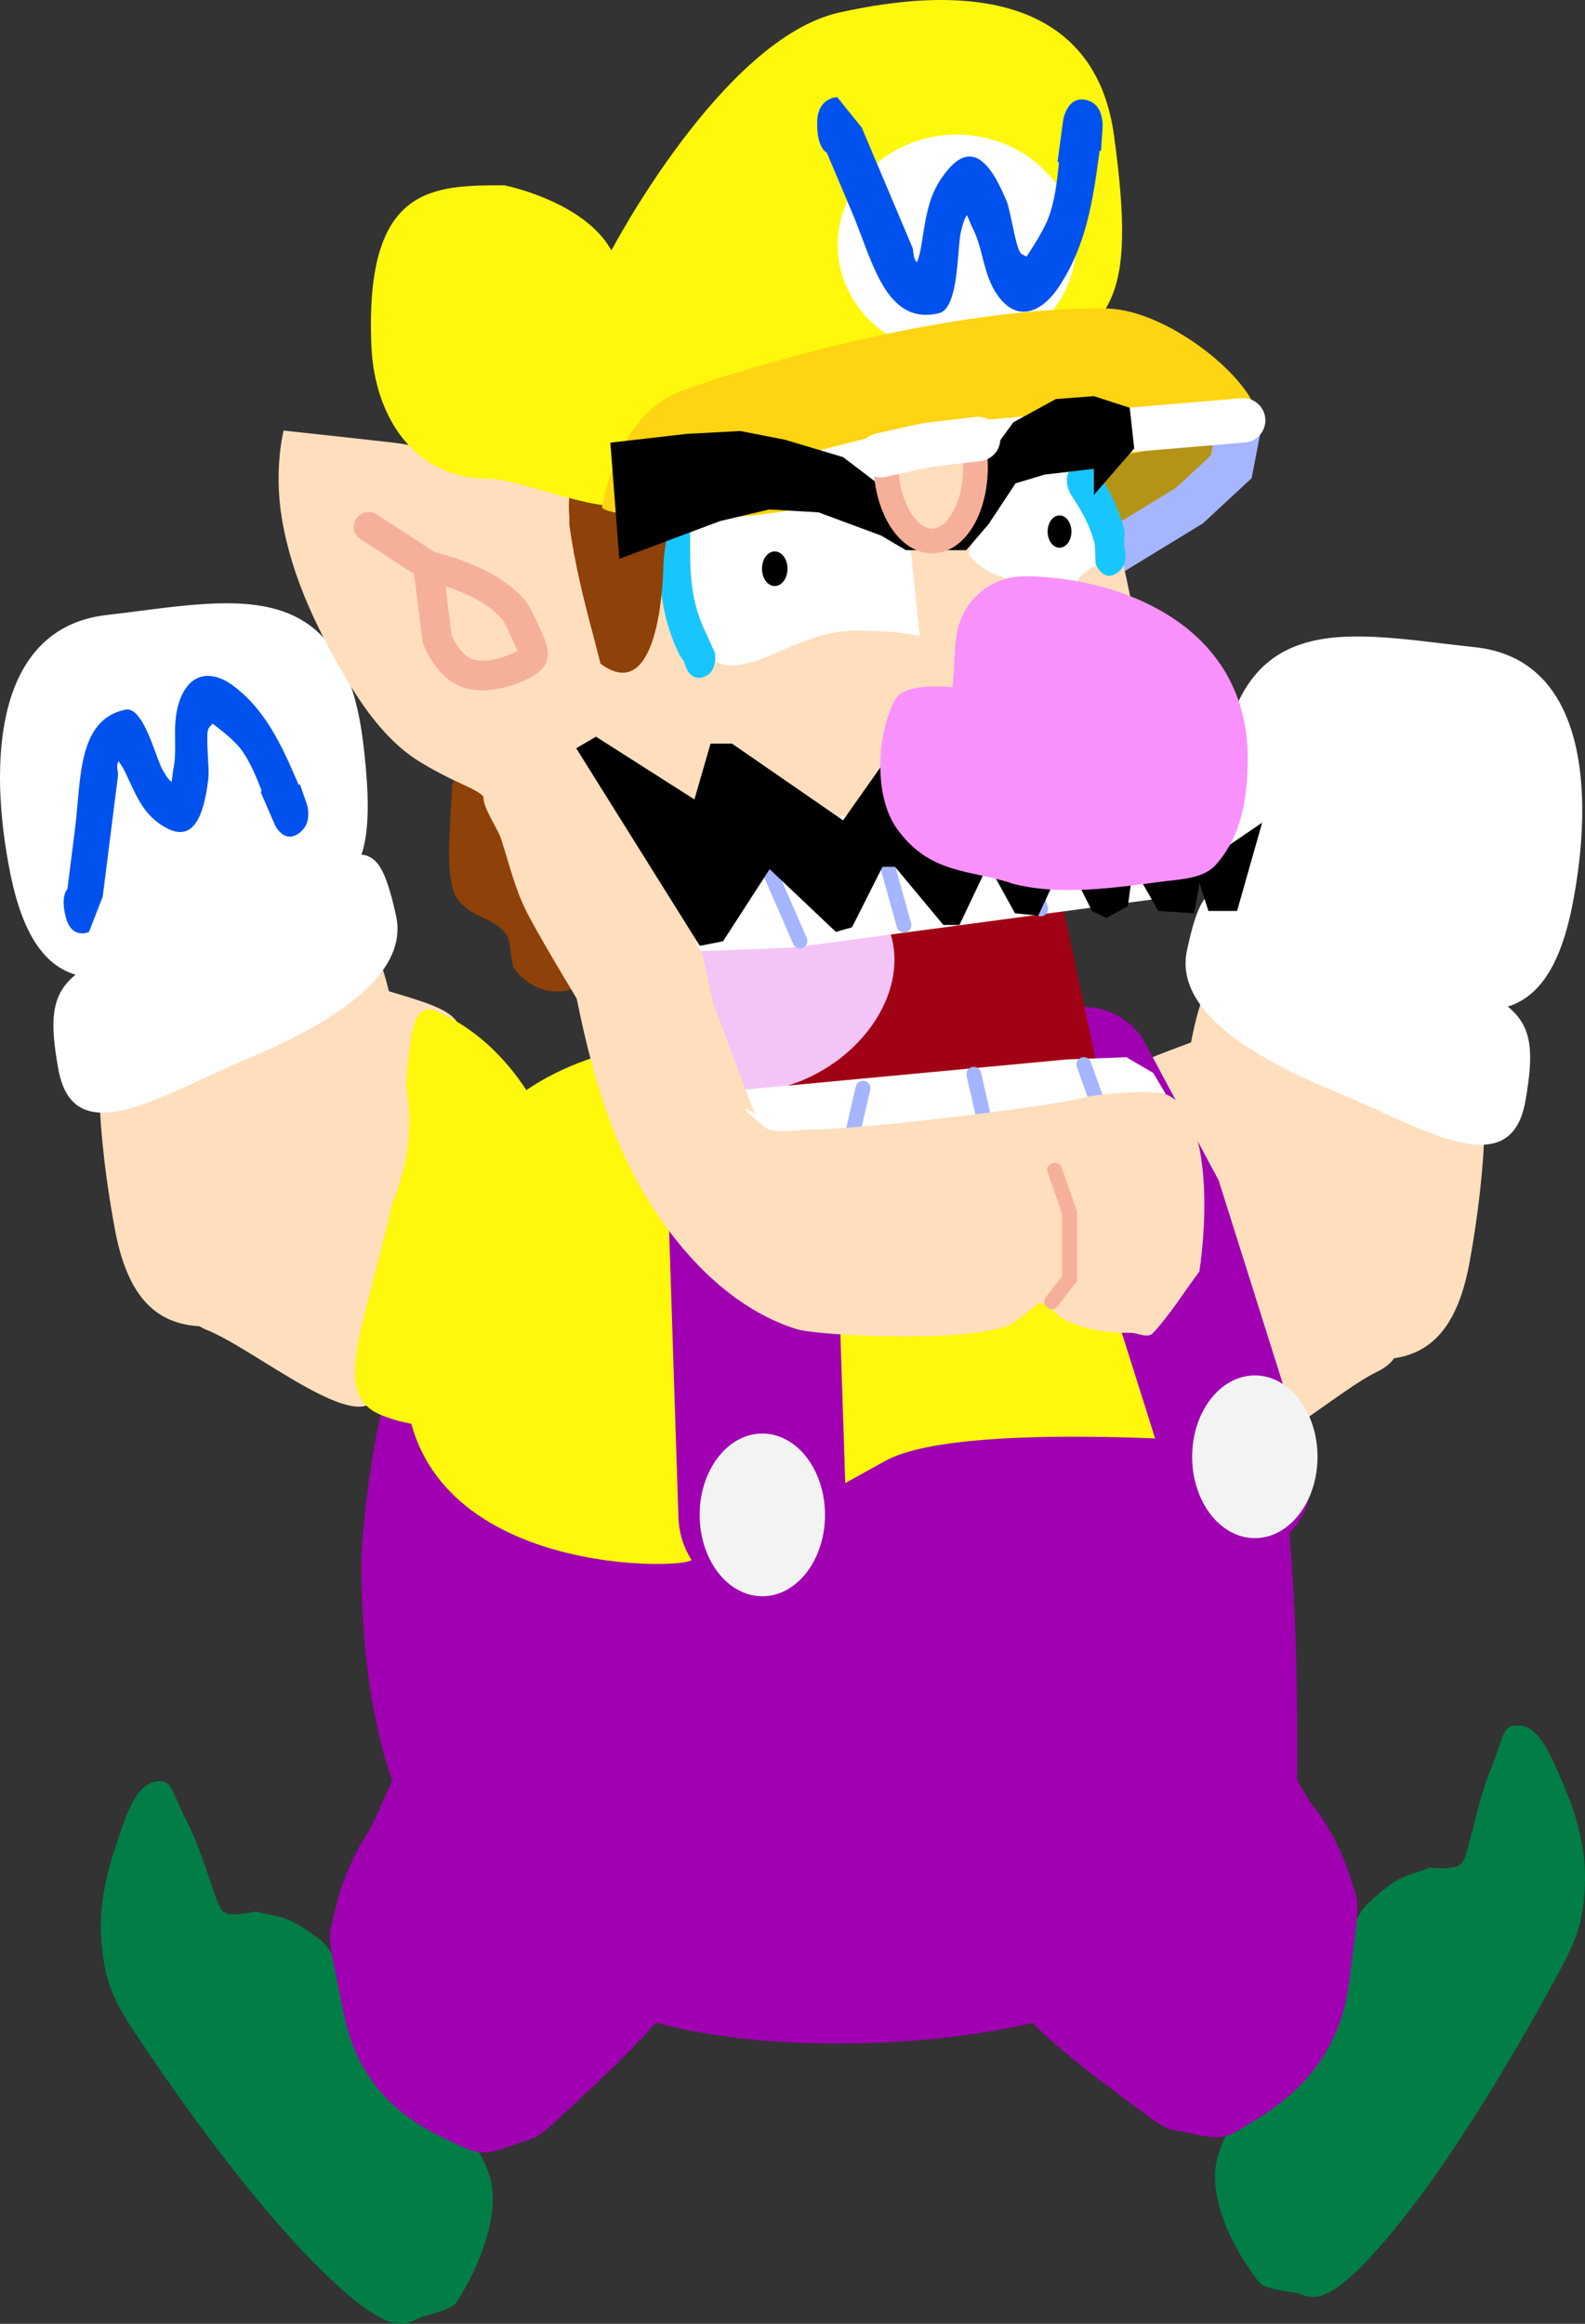<svg version="1.1" xmlns="http://www.w3.org/2000/svg" xmlns:xlink="http://www.w3.org/1999/xlink" width="160.576" height="235.388" viewBox="0,0,160.576,235.388"><rect x="0" y="0" width="160.576" height="235.388" fill="#333333" stroke="none"/><g transform="translate(-160.081,-55.175)"><g data-paper-data="{&quot;isPaintingLayer&quot;:true}" fill-rule="nonzero" stroke-linejoin="miter" stroke-miterlimit="10" stroke-dasharray="" stroke-dashoffset="0" style="mix-blend-mode: normal"><g stroke="none" stroke-width="0" stroke-linecap="butt"><path d="M297.201,174.764c3.31,11.583 7.271,17.007 2.456,19.324c-4.815,2.317 -15.133,12.096 -16.945,7.699c-1.516,-3.678 -10.614,-32.066 -9.971,-36.153c0.501,-3.179 6.349,-3.573 16.418,-8.419c4.815,-2.317 4.731,5.966 8.042,17.549z" data-paper-data="{&quot;origRot&quot;:0,&quot;origPos&quot;:null}" fill="#ffdebd"/><path d="M280.935,184.455c3.31,11.583 6.264,17.164 1.449,19.481c-4.815,2.317 -10.944,2.164 -12.755,-2.233c-2.023,-2.539 -7.691,-7.069 -7.047,-11.155c-1.618,-8.417 2.773,-22.371 12.842,-27.217c3.679,-1.345 2.201,9.542 5.512,21.124z" data-paper-data="{&quot;origRot&quot;:0,&quot;origPos&quot;:null}" fill="#fff70c"/></g><g stroke-width="0" stroke-linecap="butt"><path d="M290.519,152.084c7.885,2.411 12.668,0.539 18.285,8.114c3.061,4.128 1.178,17.231 0.165,22.807c-1.81,9.968 -7.123,11.408 -16.267,8.613c-9.144,-2.796 -15.09,-13.142 -13.28,-23.11c1.81,-9.968 1.954,-19.22 11.098,-16.424z" data-paper-data="{&quot;origPos&quot;:null,&quot;origRot&quot;:0}" fill="#ffdebd" stroke="#ffdebd"/><g data-paper-data="{&quot;origPos&quot;:null,&quot;origRot&quot;:0}" fill="#ffffff" stroke="none"><path d="M283.588,133.747c2.073,-17.431 13.414,-14.338 25.902,-13.017c11.444,1.21 12.061,14.969 9.911,26.016c-2.964,15.227 -11.554,11.115 -22.503,6.629c-10.949,-4.486 -15.245,-3.352 -13.31,-19.628z" data-paper-data="{&quot;origRot&quot;:0,&quot;origPos&quot;:null}"/><path d="M280.334,151.426c2.263,-10.464 3.857,-5.811 19.722,0.105c13.927,5.194 16.264,5.529 14.561,15.183c-1.522,8.63 -10.652,2.554 -19.108,-0.895c-8.457,-3.449 -16.496,-8.283 -15.175,-14.393z" data-paper-data="{&quot;origRot&quot;:0,&quot;origPos&quot;:null}"/></g></g><g data-paper-data="{&quot;origRot&quot;:0,&quot;index&quot;:null}" stroke-width="0" stroke-linecap="round"><path d="M193.015,252.134c7.149,9.153 14.818,18.412 16.542,23.054c1.724,4.642 -1.994,11.399 -3.267,13.237c-0.517,0.747 -3.141,1.311 -3.585,1.474c-1.473,0.542 -2.649,2.664 -10.591,-5.291c-7.942,-7.954 -16.23,-20.308 -18.298,-23.427c-2.068,-3.119 -3.128,-5.086 -3.47,-9.404c-0.342,-4.319 0.986,-8.239 1.868,-10.838c0.882,-2.6 1.836,-5.001 3.608,-5.304c1.772,-0.303 1.566,0.911 3.229,4.134c1.663,3.224 2.766,7.876 3.467,8.849c0.702,0.973 3.252,0.131 3.47,0.197c0.655,0.197 2.399,0.377 3.654,0.97c1.068,0.504 3.046,1.931 3.372,2.349z" data-paper-data="{&quot;origPos&quot;:null}" fill="#007e45" stroke="#000000"/><path d="M211.938,272.503c-3.087,1.145 -3.618,0.769 -5.775,-0.227c-2.156,-0.996 -5.818,-2.688 -8.372,-6.309c-2.555,-3.621 -2.734,-6.307 -3.691,-10.79c-0.957,-4.483 -0.597,-4.115 -0.035,-6.659c0.562,-2.544 1.94,-5.708 3.169,-7.52c1.707,-2.518 5.916,-16.439 11.69,-13.699c5.774,2.74 22.636,25.611 20.465,28.958c-1.963,3.026 -4.694,6.057 -10.206,11.189c-5.512,5.132 -4.157,3.913 -7.244,5.058z" data-paper-data="{&quot;origPos&quot;:null}" fill="#a000b2" stroke="#b100c6"/></g><g data-paper-data="{&quot;origRot&quot;:0}" stroke-width="0" stroke-linecap="round"><path d="M298.129,248.591c0.293,-0.458 2.151,-2.133 3.175,-2.773c1.203,-0.752 2.924,-1.156 3.561,-1.437c0.212,-0.094 2.814,0.414 3.438,-0.644c0.623,-1.059 1.364,-5.831 2.771,-9.253c1.407,-3.422 1.109,-4.604 2.896,-4.531c1.786,0.073 2.92,2.339 3.997,4.811c1.077,2.473 2.699,6.202 2.691,10.543c-0.009,4.341 -0.913,6.436 -2.731,9.806c-1.818,3.37 -9.117,16.734 -16.409,25.675c-7.292,8.941 -8.625,6.982 -10.132,6.633c-0.454,-0.105 -3.108,-0.327 -3.68,-1.004c-1.407,-1.664 -5.626,-7.908 -4.267,-12.749c1.359,-4.841 8.28,-15.046 14.691,-25.077z" data-paper-data="{&quot;origPos&quot;:null}" fill="#007e45" stroke="#000000"/><path d="M280.863,271.304c-3.159,-0.741 -1.718,0.297 -7.596,-4.097c-5.878,-4.394 -8.828,-7.057 -11.014,-9.814c-2.417,-3.05 12.605,-27.986 18.141,-31.458c5.535,-3.473 10.791,9.835 12.683,12.12c1.361,1.644 2.975,4.614 3.73,7.073c0.755,2.459 1.085,2.046 0.477,6.631c-0.608,4.585 -0.581,7.28 -2.845,11.213c-2.264,3.933 -5.777,6.09 -7.847,7.36c-2.069,1.27 -2.569,1.713 -5.729,0.972z" data-paper-data="{&quot;origPos&quot;:null}" fill="#a000b2" stroke="#b100c6"/></g><g data-paper-data="{&quot;origPos&quot;:null}"><path d="M228.636,166.87c13.97,0 36.758,-6.414 47.532,3.528c14.462,13.344 15.344,42.395 15.344,63.361c0,19.326 -20.828,28.41 -46.661,28.41c-25.833,0 -48.801,-9.695 -48.135,-49.963c1.107,-14.749 6.087,-45.335 31.92,-45.335z" data-paper-data="{&quot;origPos&quot;:null,&quot;index&quot;:null}" fill="#a000b2" stroke="none" stroke-width="0" stroke-linecap="butt"/><path d="M233.625,160.395c13.97,0 32.675,-3.471 43.45,6.471c7.294,6.73 14.494,34.952 14.494,34.952c0,0 -33.507,-3.238 -41.789,1.331c-3.713,2.049 -14.931,8.396 -19.899,10.162c-2.603,0.925 -31.111,0.9 -28.63,-21.709c1.107,-14.749 6.54,-31.208 32.373,-31.208z" data-paper-data="{&quot;origPos&quot;:null,&quot;index&quot;:null}" fill="#fff70c" stroke="none" stroke-width="0" stroke-linecap="butt"/><path d="M237.311,208.624l-1.361,-41.793" data-paper-data="{&quot;origPos&quot;:null}" fill="none" stroke="#a000b2" stroke-width="17" stroke-linecap="round"/><path d="M243.662,208.624c0,4.551 -2.843,8.241 -6.35,8.241c-3.507,0 -6.35,-3.69 -6.35,-8.241c0,-4.551 2.843,-8.241 6.35,-8.241c3.507,0 6.35,3.69 6.35,8.241z" data-paper-data="{&quot;origPos&quot;:null}" fill="#f3f3f3" stroke="none" stroke-width="0" stroke-linecap="butt"/><path d="M269.949,164.185l7.111,13.27l8.808,27.927" data-paper-data="{&quot;origPos&quot;:null,&quot;origRot&quot;:0}" fill="none" stroke="#a000b2" stroke-width="14" stroke-linecap="round"/><path d="M293.558,202.737c0,4.551 -2.843,8.241 -6.35,8.241c-3.507,0 -6.35,-3.69 -6.35,-8.241c0,-4.551 2.843,-8.241 6.35,-8.241c3.507,0 6.35,3.69 6.35,8.241z" data-paper-data="{&quot;origPos&quot;:null}" fill="#f3f3f3" stroke="none" stroke-width="0" stroke-linecap="butt"/></g><g stroke="none" stroke-width="0" stroke-linecap="butt"><path d="M190.034,152.357c10.257,4.131 16.113,4.112 16.746,7.252c0.813,4.035 -7.086,33.022 -8.446,36.801c-1.625,4.518 -12.337,-4.52 -17.242,-6.495c-4.905,-1.975 -1.177,-7.67 1.645,-19.469c2.822,-11.798 2.392,-20.064 7.297,-18.089z" data-paper-data="{&quot;origRot&quot;:0,&quot;origPos&quot;:null}" fill="#ffdebd"/><path d="M204.006,157.497c10.257,4.131 15.224,17.755 13.96,26.273c0.813,4.035 -4.657,8.957 -6.571,11.635c-1.625,4.518 -7.739,5.103 -12.643,3.127c-4.905,-1.975 -2.189,-7.756 0.633,-19.554c2.822,-11.798 0.891,-22.565 4.621,-21.481z" data-paper-data="{&quot;origRot&quot;:0,&quot;origPos&quot;:null}" fill="#fff70c"/></g><g stroke-linecap="butt"><path d="M190.018,148.66c9.129,-2.875 9.322,6.375 11.183,16.327c1.861,9.951 -4.031,20.35 -13.16,23.225c-9.129,2.875 -14.45,1.481 -16.312,-8.47c-1.041,-5.567 -2.993,-18.654 0.047,-22.808c5.577,-7.624 10.37,-5.794 18.242,-8.274z" data-paper-data="{&quot;origPos&quot;:null,&quot;origRot&quot;:0}" fill="#ffdebd" stroke="#ffdebd" stroke-width="0"/><g data-paper-data="{&quot;origPos&quot;:null,&quot;origRot&quot;:0}" fill="#ffffff" stroke="none" stroke-width="0"><path d="M183.646,150.006c-10.925,4.582 -19.494,8.769 -22.537,-6.432c-2.207,-11.028 -1.662,-24.791 9.776,-26.102c12.48,-1.43 23.806,-4.622 25.969,12.79c2.02,16.258 -2.282,15.162 -13.207,19.744z" data-paper-data="{&quot;origRot&quot;:0,&quot;origPos&quot;:null}"/><path d="M185.1,162.438c-8.438,3.523 -17.537,9.679 -19.103,1.062c-1.752,-9.639 0.583,-9.995 14.482,-15.31c15.834,-6.055 17.404,-10.721 19.721,-0.278c1.353,6.098 -6.662,11.002 -15.1,14.525z" data-paper-data="{&quot;origRot&quot;:0,&quot;origPos&quot;:null}"/></g><path d="M166.772,148.164c-0.616,-2.214 0.136,-2.923 0.136,-2.923c0.257,-2.033 0.513,-4.066 0.77,-6.099c0.632,-5.006 0.221,-11.065 5.106,-12.083c1.873,-0.391 3.113,5.077 3.816,6.18c0.262,0.411 0.499,0.911 0.874,1.127c0.049,-0.387 0.098,-0.774 0.147,-1.162c0.506,-2.302 -0.186,-4.493 0.606,-6.903c1.079,-3.28 3.524,-3.124 5.439,-1.7c3.325,2.473 4.941,6.035 6.679,10.08l0.119,-0.07l0.665,1.904c0.075,0.207 0.127,0.429 0.153,0.66c0.1,0.696 0.036,1.692 -0.885,2.379c-0.016,0.012 -0.032,0.024 -0.048,0.035c-0.931,0.661 -1.619,0.211 -2.024,-0.263c-0.174,-0.189 -0.319,-0.418 -0.428,-0.674l-1.416,-3.266l0.117,-0.086c-0.613,-1.599 -1.287,-3.182 -2.182,-4.332c-0.652,-0.838 -1.95,-1.856 -2.797,-2.491c-0.163,0.182 -0.382,0.376 -0.453,0.583c-0.252,0.737 0.131,3.884 0.034,4.905c-0.344,2.723 -1.066,6.847 -4.315,5.047c-2.167,-1.2 -2.843,-2.893 -4.008,-5.386c-0.232,-0.496 -0.482,-0.946 -0.778,-1.331c-0.043,0.06 -0.078,0.122 -0.099,0.184c-0.138,0.404 0.082,0.889 0.027,1.325c-0.257,2.033 -0.513,4.066 -0.77,6.099c-0.257,2.033 -0.513,4.066 -0.77,6.099l-1.394,3.576c0,0 -1.706,0.8 -2.323,-1.415z" data-paper-data="{&quot;origPos&quot;:null}" fill="#0052ef" stroke="none" stroke-width="0.5"/></g><g><path d="M267.538,130.925l-2.117,6.279l6.955,32.571l-38.405,5.101l-3.326,-1.57l-2.419,-5.494l-6.653,-32.179l29.938,-4.709z" data-paper-data="{&quot;origPos&quot;:null}" fill="#a10114" stroke="#a10114" stroke-width="0.5" stroke-linecap="round"/><path d="M225.251,158.568c-1.062,-5.799 3.741,-12.246 10.728,-14.4c6.987,-2.155 13.512,0.8 14.574,6.598c1.062,5.799 -3.741,12.246 -10.728,14.4c-6.987,2.155 -13.512,-0.8 -14.574,-6.598z" data-paper-data="{&quot;origPos&quot;:null,&quot;origRot&quot;:0}" fill="#f4c4f6" stroke="none" stroke-width="0" stroke-linecap="butt"/><path d="M236.088,172.914l-4.234,-7.025l36.288,-3.399l6.048,-0.227l2.722,1.586l1.21,2.039l0.907,4.985z" data-paper-data="{&quot;origPos&quot;:null}" fill="#ffffff" stroke="#000000" stroke-width="0" stroke-linecap="round"/><path d="M271.998,168.892l-2.117,-5.886" fill="none" stroke="#a5b5ff" stroke-width="1.5" stroke-linecap="round"/><path d="M260.011,169.539l-1.276,-5.552" data-paper-data="{&quot;origPos&quot;:null,&quot;origRot&quot;:0}" fill="none" stroke="#a5b5ff" stroke-width="1.5" stroke-linecap="round"/><path d="M247.51,165.4l-1.47,6.395" data-paper-data="{&quot;origPos&quot;:null,&quot;origRot&quot;:0}" fill="none" stroke="#a5b5ff" stroke-width="1.5" stroke-linecap="round"/><path d="M222.009,131.432c3.129,0.812 3.734,6.344 3.785,6.678c0.292,1.892 10.092,28.419 10.782,29.912c-2.715,-1.697 1.143,1.504 1.327,1.557c1.352,0.388 3.147,0 4.536,0c5.336,0 24.816,-2.466 26.892,-3.111c1.672,-0.519 7.69,-0.963 8.942,-0.421c4.647,2.01 4.057,13.107 3.314,17.93c-1.558,2.068 -2.954,4.366 -4.675,6.203c-0.584,0.623 -1.512,0 -2.268,0c-2.458,0 -4.544,-0.236 -6.87,-1.427c-0.596,-0.306 -1.046,-0.975 -1.619,-1.348c-0.172,-0.112 -0.504,-0.174 -0.774,-0.245c-0.904,0.63 -1.742,1.416 -2.66,2.011c-3.223,2.087 -19.649,1.35 -21.935,0.635c-6.46,-2.02 -11.86,-7.506 -15.811,-14.341c-4.447,-7.94 -6.089,-16.677 -7.764,-26.049c-0.596,-3.335 -0.54,-13.367 -0.54,-13.367c0,0 0.89,-5.772 5.338,-4.618z" data-paper-data="{&quot;origPos&quot;:null}" fill="#ffdebd" stroke="none" stroke-width="0.5" stroke-linecap="butt"/><path d="M266.933,173.699l1.512,4.317v3.139v3.532l-1.814,2.355" data-paper-data="{&quot;origPos&quot;:null}" fill="none" stroke="#f6b09a" stroke-width="1.5" stroke-linecap="round"/></g><path d="M287.097,100.722c-0.57,4.466 -11.93,10.124 -20.87,10.124c-7.204,0 -5.418,-7.952 -5.418,-12.244c0,-4.291 14.118,-3.355 21.322,-3.355c7.204,0 5.336,2.584 4.967,5.474z" data-paper-data="{&quot;origPos&quot;:null}" fill="#b49416" stroke="none" stroke-width="0" stroke-linecap="butt"/><path d="M285.723,97.754l-0.907,4.709l-4.234,3.924l-10.282,6.279" data-paper-data="{&quot;origPos&quot;:null}" fill="none" stroke="#a5b5ff" stroke-width="4.5" stroke-linecap="round"/><path d="M208.276,131.47c2.582,0.024 3.909,1.079 6.012,2.785c3.872,3.496 7.708,10.504 6.834,16.879c-0.754,5.503 -6.641,5.649 -9.062,1.984c-0.035,-0.076 -0.38,-2.654 -0.473,-2.871c-0.939,-2.184 -3.921,-1.908 -5.315,-4.262c-1.273,-2.151 -0.401,-8.665 -0.401,-11.278c0,0 1.373,-3.539 2.404,-3.237z" data-paper-data="{&quot;origPos&quot;:null}" fill="#8e4108" stroke="none" stroke-width="0.5" stroke-linecap="butt"/><path d="M219.57,158.071c0,0 -4.479,-7.297 -6.145,-10.541c-1.195,-2.386 -1.737,-4.788 -2.565,-7.34c-0.357,-1.102 -1.791,-3.088 -1.805,-4.245c-0.003,-0.29 -0.981,-0.803 -1.782,-1.167c-1.583,-0.719 -3.233,-1.558 -4.747,-2.489c-2.813,-1.73 -5.189,-4.739 -7.081,-7.897c-2.981,-4.994 -5.769,-10.49 -6.805,-16.671c-0.84,-5.013 0.171,-8.933 0.171,-8.933c0,0 11.69,1.254 12.085,1.352c1.86,0.458 7.712,0.442 11.639,1.838c1.906,0.677 3.611,1.167 5.146,2.7c0.581,0.58 1.712,2.821 1.988,2.814c2.45,-0.061 5.998,-2.881 8.263,-4.057c6.133,-3.184 38.03,-7.072 42.541,-2.789c0.648,0.615 0.794,1.812 1.168,2.734c1.369,3.376 6.231,27.987 6.743,32.689c0.271,2.49 -1.144,5.126 -2.241,6.771c-0.497,0.745 -6.293,1.18 -8.307,1.18c-9.7,0 -19.366,-0.13 -29.051,0.681c-2.415,0.196 -5.606,0.781 -7.999,0.194c-0.309,-0.076 -1.346,1.35 -1.123,1.748c1.084,1.93 2.955,11.655 2.955,11.655z" data-paper-data="{&quot;origPos&quot;:null}" fill="#ffdebd" stroke="none" stroke-width="0.5" stroke-linecap="butt"/><path d="M253.273,119.671c0,0 -0.901,-0.606 -6.713,-0.606c-5.812,0 -10.605,5.057 -14.152,3.031c-3.084,-1.761 -4.179,-15.398 -2.359,-15.398c4.212,0 21.807,-0.364 21.807,-0.364l1.417,13.336z" data-paper-data="{&quot;origPos&quot;:null}" fill="#ffffff" stroke="#f6b09a" stroke-width="0" stroke-linecap="butt"/><path d="M258.196,111.279c0,0 1.625,-5.254 3.957,-6.828c2.428,-1.639 6.385,-2.472 6.385,-2.472c0,0 5.625,8.768 2.54,10.478c-3.548,1.967 0.369,1.766 -5.443,1.766c-5.812,0 -7.439,-2.943 -7.439,-2.943z" data-paper-data="{&quot;index&quot;:null,&quot;origPos&quot;:null}" fill="#ffffff" stroke="#f6b09a" stroke-width="0" stroke-linecap="butt"/><path d="M231.329,123.76c-1.543,0.483 -1.916,-1.519 -1.916,-1.519l-0.529,-0.804c-2.141,-4.445 -2.056,-8.259 -2.056,-13.335c0,0 0,-2.06 1.588,-2.06c1.588,0 1.588,2.06 1.588,2.06c0,4.353 -0.216,7.436 1.573,11.152l0.923,2.021c0,0 0.373,2.003 -1.171,2.486z" data-paper-data="{&quot;origPos&quot;:null}" fill="#18c6ff" stroke="none" stroke-width="0.5" stroke-linecap="butt"/><path d="M217.772,107.622l-0.006,-0c-0.489,-5.709 2.458,-6.306 5.932,-6.055c1.134,0.082 2.535,-0.139 3.301,1.202c2.1,3.679 0.282,6.231 0.282,10.158c-0.185,4.568 -1.314,13.198 -6.36,9.481c-0.002,-0.001 -0.702,-2.737 -0.712,-2.773c-0.991,-3.696 -1.887,-7.303 -2.429,-11.166c0,0 -0.036,-0.258 -0.012,-0.607l-0.014,0.003c0,0 0,-0.094 0.016,-0.243z" data-paper-data="{&quot;origPos&quot;:null}" fill="#8e4108" stroke="none" stroke-width="0.5" stroke-linecap="butt"/><path d="M273.198,113.247c-1.429,0.916 -2.121,-0.977 -2.121,-0.977l-0.077,-1.933c-0.518,-2.059 -1.338,-3.39 -2.421,-5.063c0,0 -1.033,-1.596 0.172,-2.964c1.205,-1.368 2.239,0.228 2.239,0.228c1.342,2.073 2.362,3.845 3.022,6.47l-0.077,1.431c0,0 0.692,1.892 -0.738,2.808z" data-paper-data="{&quot;origPos&quot;:null}" fill="#18c6ff" stroke="none" stroke-width="0.5" stroke-linecap="butt"/><path d="M272.943,68.906c2.405,17.594 -0.494,18.594 -8.55,24.227c-11.739,8.207 -27.095,6.546 -39.634,12.919c-3.292,1.673 -11.684,-2.392 -15.272,-2.392c-7.339,0 -11.479,-6.154 -11.783,-13.484c-0.669,-16.168 6.116,-16.231 13.455,-16.231c0,0 8.076,1.571 10.866,6.598c0,0 11.235,-21.449 23.079,-24.098c15.246,-3.411 26.112,-0.173 27.839,12.462z" data-paper-data="{&quot;origPos&quot;:null}" fill="#fff70c" stroke="none" stroke-width="0" stroke-linecap="butt"/><path d="M269.08,79.993c0,6.177 -5.402,11.184 -12.066,11.184c-6.664,0 -12.066,-5.007 -12.066,-11.184c0,-6.177 5.402,-11.184 12.066,-11.184c6.664,0 12.066,5.007 12.066,11.184z" data-paper-data="{&quot;origPos&quot;:null}" fill="#ffffff" stroke="none" stroke-width="0" stroke-linecap="butt"/><path d="M242.868,67.625c0.015,-2.622 2.036,-2.603 2.036,-2.603l2.486,3.086c0.85,2.012 1.701,4.024 2.551,6.036c0.85,2.012 1.701,4.024 2.551,6.036c0.182,0.431 0.09,1.047 0.35,1.404c0.04,0.055 0.094,0.103 0.157,0.145c0.2,-0.547 0.334,-1.139 0.436,-1.772c0.512,-3.179 0.738,-5.282 2.672,-7.585c2.899,-3.453 4.835,0.531 5.974,3.226c0.393,1.026 0.89,4.516 1.365,5.169c0.134,0.184 0.419,0.281 0.642,0.395c0.708,-1.074 1.781,-2.767 2.226,-3.961c0.611,-1.639 0.867,-3.625 1.054,-5.6l-0.148,-0.033l0.554,-4.112c0.041,-0.322 0.128,-0.632 0.257,-0.914c0.29,-0.692 0.884,-1.496 2.051,-1.249c0.02,0.004 0.04,0.009 0.06,0.014c1.164,0.278 1.516,1.293 1.61,2.072c0.039,0.255 0.047,0.513 0.027,0.767l-0.155,2.319l-0.145,-0.016c-0.67,5.084 -1.35,9.604 -4.136,13.801c-1.605,2.417 -4.129,3.758 -6.199,0.831c-1.521,-2.15 -1.42,-4.785 -2.609,-6.959c-0.162,-0.383 -0.324,-0.766 -0.486,-1.15c-0.332,0.408 -0.439,1.047 -0.596,1.604c-0.423,1.497 -0.164,7.836 -2.243,8.327c-5.422,1.28 -6.721,-5.281 -8.815,-10.235c-0.85,-2.012 -1.701,-4.024 -2.551,-6.036c0,0 -0.993,-0.383 -0.978,-3.005z" data-paper-data="{&quot;origPos&quot;:null,&quot;origRot&quot;:0}" fill="#0052ef" stroke="none" stroke-width="0.5" stroke-linecap="butt"/><path d="M287.498,98.25c-0.201,1.011 -39.475,7.652 -50.469,9.065c-5.343,0.687 -16.154,0.187 -15.954,-0.824c0.742,-3.736 2.814,-9.707 7.927,-11.655c6.178,-2.355 27.387,-8.688 43.247,-8.404c6.484,0.116 15.991,8.082 15.249,11.818z" data-paper-data="{&quot;origPos&quot;:null}" fill="#ffd412" stroke="none" stroke-width="0" stroke-linecap="butt"/><path d="M197.422,108.538l6.048,3.924c0,0 4.261,1.054 6.653,2.747c2.392,1.693 2.369,2.284 3.326,4.317c0.957,2.033 0.731,2.248 0,2.747c-0.731,0.499 -3.52,1.755 -5.746,1.177c-2.226,-0.578 -3.326,-3.532 -3.326,-3.532l-0.937,-7.378" data-paper-data="{&quot;origPos&quot;:null}" fill="none" stroke="#f6b09a" stroke-width="3" stroke-linecap="round"/><path d="M224.864,107.761l28.501,-7.26l32.659,-2.747" data-paper-data="{&quot;origPos&quot;:null}" fill="none" stroke="#ffffff" stroke-width="4.5" stroke-linecap="round"/><path d="M270.905,105.309v-2.649l-4.99,0.589l-2.948,0.883l-2.722,4.12l-2.268,2.649h-6.124l-2.495,-1.472l-6.35,-2.355l-4.99,-0.294l-4.99,1.177l-10.206,3.826l-0.907,-11.773l7.711,-0.883l5.443,-0.294l4.536,0.883l5.897,1.766l3.856,2.943l3.629,0.589l3.629,-0.883l2.495,-1.177l3.629,-5.003l4.309,-2.355l3.856,-0.294l3.629,1.177l0.454,4.12z" data-paper-data="{&quot;origPos&quot;:null}" fill="#000001" stroke="#ff0000" stroke-width="0" stroke-linecap="round"/><path d="M258.881,101.645c0.264,4.275 -1.545,7.995 -4.041,8.309c-2.496,0.314 -4.734,-2.896 -4.998,-7.171c-0.264,-4.275 1.545,-2.501 4.041,-2.815c2.496,-0.314 4.734,-2.598 4.998,1.677z" data-paper-data="{&quot;origPos&quot;:null,&quot;origRot&quot;:0}" fill="#ffdebd" stroke="#f6b09a" stroke-width="2.5" stroke-linecap="butt"/><path d="M249.314,101.286l4.597,-1.02l5.262,-0.628" data-paper-data="{&quot;origPos&quot;:null}" fill="none" stroke="#ffffff" stroke-width="4.5" stroke-linecap="round"/><path d="M273.149,135.973l4.311,10.226l-36.951,4.948c0,0 -9.339,0.429 -9.454,0.333c-0.343,-0.286 -1.093,-2.807 -1.093,-2.807l-3.079,-8.659l2.54,-1.072z" data-paper-data="{&quot;origPos&quot;:null}" fill="#ffffff" stroke="#000000" stroke-width="0" stroke-linecap="round"/><path d="M236.814,140.591l4.311,9.896" data-paper-data="{&quot;origPos&quot;:null}" fill="none" stroke="#a5b5ff" stroke-width="1.5" stroke-linecap="round"/><path d="M251.663,148.887l-2.599,-9.334" data-paper-data="{&quot;origPos&quot;:null,&quot;origRot&quot;:0}" fill="none" stroke="#a5b5ff" stroke-width="1.5" stroke-linecap="round"/><path d="M265.519,147.238l-2.599,-9.334" data-paper-data="{&quot;origPos&quot;:null,&quot;origRot&quot;:0}" fill="none" stroke="#a5b5ff" stroke-width="1.5" stroke-linecap="round"/><path d="M287.95,138.503l-2.54,8.947h-2.903l-0.907,-2.825l-0.544,3.061l-3.629,-0.235l-2.54,-4.474l-0.544,4.003l-2.177,1.177l-1.452,-0.706l-2.722,-5.415l-2.722,5.886l-2.359,-0.235l-2.722,-4.944l-2.903,6.122h-1.633l-4.899,-5.886h-1.27l-3.084,6.122l-1.633,0.471l-6.713,-6.357l-4.717,7.299l-2.359,0.471l-12.519,-20.013l1.996,-1.177l9.979,6.357l1.633,-5.651h2.177l11.249,7.77l3.81,-5.415l1.452,-0.235l5.262,6.122l3.447,-5.415l2.359,0.471l1.814,1.648l1.089,3.061l2.177,-3.296l2.54,-0.235l2.722,4.474l2.54,-2.825l2.722,1.177l1.633,3.061l1.996,-3.296l2.177,2.59l0.907,0.942z" data-paper-data="{&quot;origPos&quot;:null}" fill="#000001" stroke="#ff0000" stroke-width="0" stroke-linecap="round"/><path d="M256.571,124.806c0.235,-2.013 0.144,-4.533 0.596,-6.12c1,-3.505 4.006,-5.137 6.65,-5.137c8.872,0 22.68,4.4 22.68,18.542c-0.067,4.168 -0.679,7.8 -3.24,10.679c-1.255,1.411 -3.579,1.463 -5.153,1.667c-4.9,0.636 -10.548,1.514 -15.413,0.252c-4.255,-1.464 -8.372,-0.871 -11.744,-5.577c-2.37,-3.308 -2.044,-9.577 -0.221,-12.991c0.881,-1.65 3.991,-1.388 5.378,-1.388c0,0 0.192,0 0.465,0.073z" data-paper-data="{&quot;origPos&quot;:null}" fill="#f991fd" stroke="none" stroke-width="0.5" stroke-linecap="butt"/><path d="M238.57,111.027c0.357,0 0.68,0.197 0.914,0.515c0.234,0.318 0.379,0.757 0.379,1.241c0,0.485 -0.145,0.924 -0.379,1.241c-0.234,0.318 -0.557,0.515 -0.914,0.515c-0.357,0 -0.68,-0.197 -0.914,-0.515c-0.234,-0.318 -0.379,-0.757 -0.379,-1.241c0,-0.485 0.145,-0.924 0.379,-1.241c0.234,-0.318 0.557,-0.515 0.914,-0.515z" data-paper-data="{&quot;origPos&quot;:null}" fill="#000000" stroke="none" stroke-width="1.057" stroke-linecap="butt"/><path d="M267.42,107.382c0.333,0 0.633,0.183 0.852,0.48c0.218,0.296 0.353,0.705 0.353,1.157c0,0.452 -0.135,0.861 -0.353,1.157c-0.218,0.297 -0.519,0.48 -0.852,0.48c-0.333,0 -0.633,-0.183 -0.852,-0.48c-0.218,-0.296 -0.353,-0.705 -0.353,-1.157c0,-0.452 0.135,-0.861 0.353,-1.157c0.218,-0.297 0.519,-0.48 0.852,-0.48z" fill="#000000" stroke="none" stroke-width="1.057" stroke-linecap="butt"/></g></g></svg>